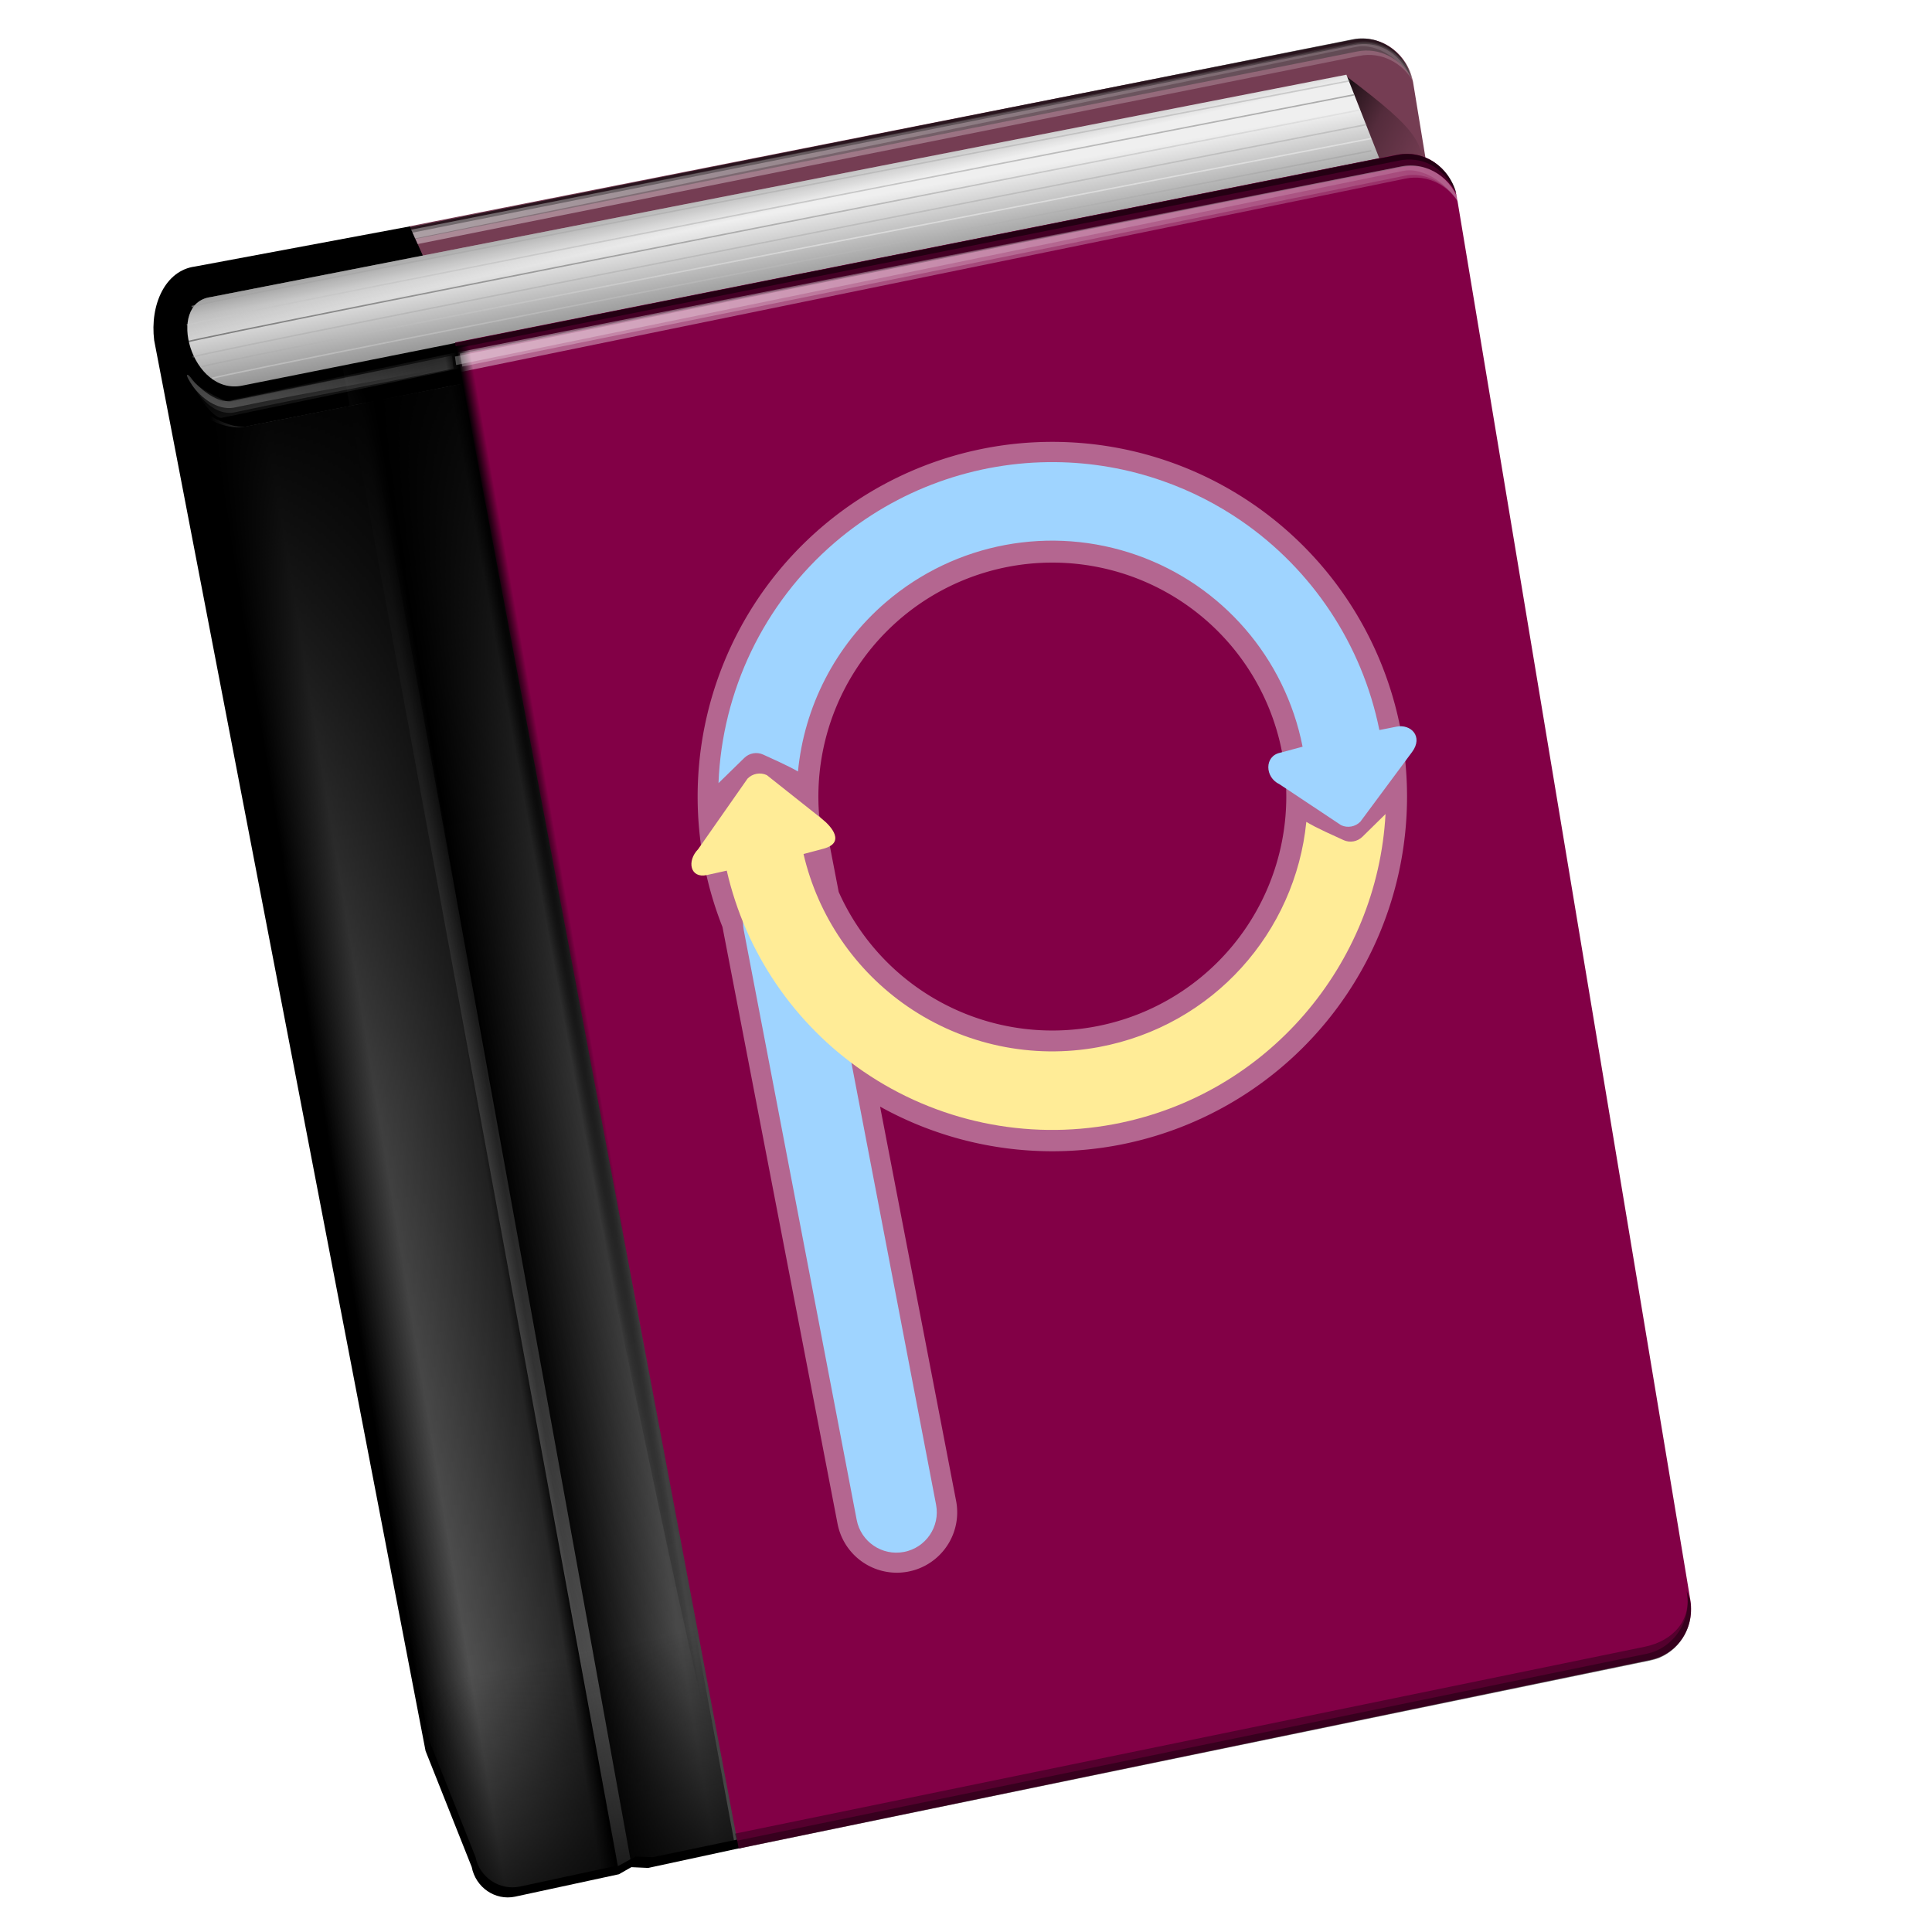 <?xml version="1.0" encoding="UTF-8" standalone="no"?>
<svg
   version="1.0"
   viewBox="0 0 128 128"
   xml:space="preserve"
   id="svg191"
   sodipodi:docname="pyglossary.svg"
   inkscape:version="1.2.2 (b0a8486541, 2022-12-01)"
   inkscape:export-filename="pyglossary.png"
   inkscape:export-xdpi="48"
   inkscape:export-ydpi="48"
   xmlns:inkscape="http://www.inkscape.org/namespaces/inkscape"
   xmlns:sodipodi="http://sodipodi.sourceforge.net/DTD/sodipodi-0.dtd"
   xmlns:xlink="http://www.w3.org/1999/xlink"
   xmlns="http://www.w3.org/2000/svg"
   xmlns:svg="http://www.w3.org/2000/svg"
   xmlns:rdf="http://www.w3.org/1999/02/22-rdf-syntax-ns#"
   xmlns:cc="http://creativecommons.org/ns#"
   xmlns:dc="http://purl.org/dc/elements/1.1/"><sodipodi:namedview
     id="namedview193"
     pagecolor="#ffffff"
     bordercolor="#000000"
     borderopacity="0.25"
     inkscape:showpageshadow="2"
     inkscape:pageopacity="0.0"
     inkscape:pagecheckerboard="0"
     inkscape:deskcolor="#d1d1d1"
     showgrid="false"
     showguides="true"
     inkscape:zoom="10.429825"
     inkscape:cx="58.294363"
     inkscape:cy="72.772074"
     inkscape:window-width="1920"
     inkscape:window-height="1132"
     inkscape:window-x="0"
     inkscape:window-y="0"
     inkscape:window-maximized="1"
     inkscape:current-layer="svg191" /><defs
     id="defs113"><linearGradient
       id="a"><stop
         offset="0"
         id="stop4" /><stop
         stop-color="#fff"
         offset="1"
         id="stop6" /></linearGradient><linearGradient
       id="d"><stop
         offset="0"
         id="stop9" /><stop
         stop-opacity=".599"
         offset=".25"
         id="stop11" /><stop
         stop-opacity=".278"
         offset=".5"
         id="stop13" /><stop
         stop-opacity="0"
         offset="1"
         id="stop15" /></linearGradient><linearGradient
       id="b"><stop
         stop-color="#fff"
         offset="0"
         id="stop18" /><stop
         stop-color="#fff"
         stop-opacity="0"
         offset="1"
         id="stop20" /></linearGradient><linearGradient
       id="ac"
       x1="28.947"
       x2="28.947"
       y1="125.9"
       y2="104.96"
       gradientTransform="matrix(0.922,-0.188,0.181,0.949,-8.298,15.516)"
       gradientUnits="userSpaceOnUse"><stop
         offset="0"
         id="stop23" /><stop
         stop-opacity="0"
         offset="1"
         id="stop25" /></linearGradient><linearGradient
       id="c"
       x1="4.911"
       x2="58.885"
       y1="44.649"
       y2="36.866"
       gradientTransform="matrix(2.49,-1.053,-1.019,-2.563,38.014,153.958)"
       gradientUnits="userSpaceOnUse"
       xlink:href="#b" /><radialGradient
       id="f"
       cx="-36.858"
       cy="75.225"
       r=".972"
       gradientTransform="matrix(0.876,-0.161,-18.245,-102.736,1434.863,7744.626)"
       gradientUnits="userSpaceOnUse"><stop
         offset="0"
         id="stop29" /><stop
         stop-opacity="0"
         offset="1"
         id="stop31" /></radialGradient><linearGradient
       id="y"
       x1="20.607"
       x2="14.044"
       y1="54.213"
       y2="16.438"
       gradientTransform="matrix(2.364,-1,-0.968,-2.434,42.468,171.436)"
       gradientUnits="userSpaceOnUse"
       xlink:href="#d" /><linearGradient
       id="x"
       x1="6.281"
       x2="14.312"
       y1="35.764"
       y2="35.764"
       gradientTransform="matrix(2.364,-1,-0.968,-2.434,42.468,171.436)"
       gradientUnits="userSpaceOnUse"><stop
         stop-color="#fff"
         offset="0"
         id="stop35" /><stop
         stop-color="#fff"
         stop-opacity="0"
         offset="1"
         id="stop37" /></linearGradient><linearGradient
       id="w"
       x1="5.324"
       x2="16.25"
       y1="55.63"
       y2="54.984"
       gradientTransform="matrix(2.364,-1,-0.968,-2.434,42.468,171.436)"
       gradientUnits="userSpaceOnUse"
       xlink:href="#b" /><linearGradient
       id="v"
       x1="15.688"
       x2="16.753"
       y1="48.891"
       y2="55.438"
       gradientTransform="matrix(2.364,-1,-0.968,-2.434,42.468,171.436)"
       gradientUnits="userSpaceOnUse"
       xlink:href="#b" /><linearGradient
       id="u"
       x1="15.688"
       x2="16.25"
       y1="48.891"
       y2="54.984"
       gradientTransform="matrix(2.364,-1,-0.968,-2.434,42.468,171.436)"
       gradientUnits="userSpaceOnUse"
       xlink:href="#b" /><linearGradient
       id="t"
       x1="15.214"
       x2="14.702"
       y1="58.94"
       y2="56.033"
       gradientTransform="matrix(2.364,-1,-0.968,-2.434,42.468,171.436)"
       gradientUnits="userSpaceOnUse"><stop
         offset="0"
         id="stop43" /><stop
         stop-opacity="0"
         offset="1"
         id="stop45" /></linearGradient><linearGradient
       id="s"
       x1="4.911"
       x2="58.885"
       y1="44.649"
       y2="36.866"
       gradientTransform="matrix(2.49,-1.053,-1.019,-2.563,34.924,145.734)"
       gradientUnits="userSpaceOnUse"
       xlink:href="#b" /><linearGradient
       id="r"
       x1="4.911"
       x2="58.885"
       y1="44.649"
       y2="36.866"
       gradientTransform="matrix(2.49,-1.053,-1.019,-2.563,34.942,145.832)"
       gradientUnits="userSpaceOnUse"
       xlink:href="#b" /><linearGradient
       id="q"
       x1="32.439"
       x2="33.05"
       y1="40"
       y2="42.763"
       gradientTransform="matrix(2.49,-1.053,-1.019,-2.563,38.014,153.958)"
       gradientUnits="userSpaceOnUse"><stop
         stop-color="#626262"
         offset="0"
         id="stop50" /><stop
         stop-color="#efefef"
         offset="1"
         id="stop52" /></linearGradient><linearGradient
       id="p"
       x1="4.518"
       x2="18.827"
       y1="41.237"
       y2="38.016"
       gradientTransform="matrix(2.364,-1,-0.968,-2.434,42.468,171.436)"
       gradientUnits="userSpaceOnUse"><stop
         stop-color="#fff"
         stop-opacity="0"
         offset="0"
         id="stop55" /><stop
         stop-color="#fff"
         stop-opacity="0"
         offset=".185"
         id="stop57" /><stop
         stop-color="#fff"
         stop-opacity=".336"
         offset=".281"
         id="stop59" /><stop
         stop-color="#fff"
         stop-opacity=".17"
         offset=".451"
         id="stop61" /><stop
         stop-color="#fff"
         stop-opacity="0"
         offset=".479"
         id="stop63" /><stop
         stop-color="#fff"
         stop-opacity=".307"
         offset=".656"
         id="stop65" /><stop
         stop-color="#fff"
         stop-opacity="0"
         offset="1"
         id="stop67" /></linearGradient><linearGradient
       id="o"
       x1="36.992"
       x2="38.914"
       y1="42.161"
       y2="39.759"
       gradientTransform="matrix(2.49,-1.053,-1.019,-2.563,38.014,153.958)"
       gradientUnits="userSpaceOnUse"
       xlink:href="#d" /><linearGradient
       id="n"
       x1="82.312"
       x2="72.327"
       y1="61.875"
       y2="133.31"
       gradientTransform="matrix(0.9,-0.298,-0.288,-0.927,18.185,140.313)"
       gradientUnits="userSpaceOnUse"
       xlink:href="#a" /><linearGradient
       id="m"
       x1="82.312"
       x2="72.327"
       y1="61.875"
       y2="133.31"
       gradientTransform="matrix(0.9,-0.298,-0.288,-0.927,19.625,144.943)"
       gradientUnits="userSpaceOnUse"
       xlink:href="#a" /><linearGradient
       id="l"
       x1="82.312"
       x2="36.312"
       y1="61.875"
       y2="128.31"
       gradientTransform="matrix(0.9,-0.298,-0.288,-0.927,18.473,141.234)"
       gradientUnits="userSpaceOnUse"
       xlink:href="#a" /><linearGradient
       id="k"
       x1="34.562"
       x2="44.062"
       y1="99.375"
       y2="125.12"
       gradientTransform="matrix(0.9,-0.298,-0.288,-0.927,19.25,143.74)"
       gradientUnits="userSpaceOnUse"
       xlink:href="#a" /><linearGradient
       id="j"
       x1="39.812"
       x2="45.312"
       y1="79.125"
       y2="138.88"
       gradientTransform="matrix(0.9,-0.298,-0.288,-0.927,18.963,142.807)"
       gradientUnits="userSpaceOnUse"
       xlink:href="#a" /><linearGradient
       id="i"
       x1="74.062"
       x2="108.06"
       y1="85.125"
       y2="126.06"
       gradientTransform="matrix(0.9,-0.298,-0.288,-0.927,18.675,141.885)"
       gradientUnits="userSpaceOnUse"
       xlink:href="#a" /><linearGradient
       id="ab"
       x1="52.985"
       x2="113.22"
       y1="68.39"
       y2="49.39"
       gradientTransform="matrix(.829 -.299 -.29 -.854 20.883 137.14)"
       gradientUnits="userSpaceOnUse"><stop
         stop-color="#a90687"
         offset="0"
         id="stop77" /><stop
         stop-color="#a90687"
         stop-opacity="0"
         offset="1"
         id="stop79" /></linearGradient><linearGradient
       id="aa"
       x1="68.236"
       x2="70.711"
       y1="120.29"
       y2="86.634"
       gradientTransform="matrix(.852 -.197 .192 .878 -3.922 19.413)"
       gradientUnits="userSpaceOnUse"><stop
         stop-color="#870050"
         offset="0"
         id="stop82" /><stop
         stop-color="#870050"
         stop-opacity="0"
         offset="1"
         id="stop84" /></linearGradient><linearGradient
       id="z"
       x1="92.146"
       x2="59.409"
       y1="-60.187"
       y2="214.47"
       gradientTransform="matrix(0.869,-0.287,-0.278,-0.894,20.37,139.822)"
       gradientUnits="userSpaceOnUse"><stop
         stop-color="#820046"
         offset=".15"
         id="stop87" /><stop
         stop-color="#820046"
         offset=".316"
         id="stop89" /><stop
         stop-color="#820046"
         offset=".603"
         id="stop91" /><stop
         stop-color="#820046"
         offset=".841"
         id="stop93" /><stop
         stop-color="#810148"
         offset="1"
         id="stop95" /></linearGradient><linearGradient
       id="h"
       x1="150.96"
       x2="112.03"
       y1="192.35"
       y2="137.27"
       gradientTransform="matrix(0.563,0,0,0.568,-14.991,-11.702)"
       gradientUnits="userSpaceOnUse"><stop
         stop-color="#ffd43b"
         offset="0"
         id="stop98" /><stop
         stop-color="#ffe873"
         offset="1"
         id="stop100" /></linearGradient><linearGradient
       id="g"
       x1="26.649"
       x2="135.67"
       y1="20.604"
       y2="114.4"
       gradientTransform="matrix(0.563,0,0,0.568,-14.991,-11.702)"
       gradientUnits="userSpaceOnUse"><stop
         stop-color="#5a9fd4"
         offset="0"
         id="stop103" /><stop
         stop-color="#306998"
         offset="1"
         id="stop105" /></linearGradient><radialGradient
       id="e"
       cx="61.519"
       cy="132.29"
       r="29.037"
       gradientTransform="matrix(1.7491e-8,-0.24,1.055,3.7915e-7,-83.701,142.46)"
       gradientUnits="userSpaceOnUse"><stop
         stop-color="#b8b8b8"
         stop-opacity=".498"
         offset="0"
         id="stop108" /><stop
         stop-color="#7f7f7f"
         stop-opacity="0"
         offset="1"
         id="stop110" /></radialGradient><linearGradient
       inkscape:collect="always"
       xlink:href="#b"
       id="linearGradient1247"
       gradientUnits="userSpaceOnUse"
       gradientTransform="matrix(2.49,-1.053,-1.019,-2.563,38.014,153.958)"
       x1="4.911"
       y1="44.649"
       x2="58.885"
       y2="36.866" /><linearGradient
       inkscape:collect="always"
       xlink:href="#b"
       id="linearGradient1249"
       gradientUnits="userSpaceOnUse"
       gradientTransform="matrix(2.49,-1.053,-1.019,-2.563,38.014,153.958)"
       x1="4.911"
       y1="44.649"
       x2="58.885"
       y2="36.866" /><filter
       inkscape:collect="always"
       style="color-interpolation-filters:sRGB"
       id="filter1324"
       x="-0.167"
       y="-0.098"
       width="1.335"
       height="1.195"><feGaussianBlur
         inkscape:collect="always"
         stdDeviation="1.054"
         id="feGaussianBlur1326" /></filter></defs><path
     d="M 46.536,114.742 27.1,14.998 89.641,2.629 c 1.85,-0.385 3.604,0.889 3.975,2.794 L 109.47,102.13 c 0.371,1.905 -0.785,3.697 -2.636,4.081 z"
     fill="#753d53"
     id="path115"
     style="stroke-width:1.075" /><path
     d="m 89.085,4.966 c 5.447,4.104 5.052,4.422 5.456,7.473 l -7.287,2.686 z"
     fill="url(#o)"
     fill-rule="evenodd"
     id="path117"
     style="fill:url(#o);stroke-width:1.075" /><path
     d="m 49.153,122.415 -6.208,1.34 -1.115,-0.051 -0.827,0.47 -6.879,1.485 c -1.319,0.275 -2.608,-0.608 -2.872,-1.966 l -3.058,-7.69 -17.979,-93.451 c -0.293,-2.366 0.738,-4.633 2.698,-4.893 l 14.236,-2.66 3.427,7.659 c 0.961,0.168 1.763,0.929 1.967,1.975 l 18.445,94.853 c 0.265,1.358 -0.516,2.654 -1.835,2.929 z"
     id="path119"
     style="stroke-width:1.075" /><path
     d="m 49.462,121.746 -6.216,1.297 -1.142,-0.05 -0.826,0.527 -6.838,1.471 c -1.319,0.275 -2.671,-0.599 -2.936,-1.957 L 28.45,115.351 10.766,24.555 c 0.441,1.362 3.882,3.967 5.529,3.703 l 15.764,-3.115 c 4.111,31.781 11.02,63.927 17.403,96.602 z"
     fill="url(#p)"
     id="path121"
     style="fill:url(#p);stroke-width:1.075" /><path
     d="M 91.378,10.477 89.202,4.949 13.969,19.681 c -3.032,0.402 -1.271,6.584 2.105,5.863 z"
     fill="url(#q)"
     fill-rule="evenodd"
     id="path123"
     style="fill:url(#q);stroke-width:1.075" /><path
     d="m 27.168,15.061 62.414,-12.448 c 1.765,-0.367 3.45,0.792 3.923,2.551 C 92.804,3.886 91.374,3.108 89.901,3.414 L 27.331,15.87 Z"
     fill-opacity="0.476"
     id="path125"
     style="stroke-width:1.075" /><path
     d="M 27.247,15.216 89.731,2.904 C 91.496,2.537 93.18,3.696 93.654,5.455 92.952,4.177 91.522,3.399 90.049,3.705 L 27.672,16.17 Z"
     fill="url(#r)"
     opacity="0.492"
     id="path127"
     style="fill:url(#r);stroke-width:1.075" /><path
     d="M 27.246,15.221 89.713,2.809 C 91.478,2.442 93.162,3.601 93.636,5.36 92.934,4.082 91.305,2.803 89.832,3.109 L 27.497,15.795 Z"
     fill="url(#s)"
     opacity="0.344"
     id="path129"
     style="fill:url(#s);stroke-width:1.075" /><path
     d="M 12.044,22.733 C 13.844,22.137 90.104,7.285 90.104,7.285"
     fill="none"
     opacity="0.398"
     stroke="url(#i)"
     stroke-width="0.096"
     id="path131"
     style="stroke:url(#i)" /><path
     d="M 12.767,23.65 C 14.567,23.055 90.536,8.253 90.536,8.253"
     fill="none"
     opacity="0.398"
     stroke="url(#j)"
     stroke-width="0.096"
     id="path133"
     style="stroke:url(#j)" /><path
     d="M 13.362,24.295 C 15.162,23.7 90.824,9.18 90.824,9.18"
     fill="none"
     opacity="0.398"
     stroke="url(#k)"
     stroke-width="0.096"
     id="path135"
     style="stroke:url(#k)" /><path
     d="M 12.373,21.533 C 14.172,20.937 89.704,6.281 89.704,6.281"
     fill="none"
     opacity="0.398"
     stroke="url(#l)"
     stroke-width="0.096"
     id="path137"
     style="stroke:url(#l)" /><path
     d="M 14.042,25.068 C 15.842,24.473 90.856,9.987 90.856,9.987"
     fill="none"
     opacity="0.398"
     stroke="url(#m)"
     stroke-width="0.096"
     id="path139"
     style="stroke:url(#m)" /><path
     d="M 12.696,20.314 C 14.496,19.718 89.416,5.355 89.416,5.355"
     fill="none"
     opacity="0.398"
     stroke="url(#n)"
     stroke-width="0.096"
     id="path141"
     style="stroke:url(#n)" /><path
     d="m 27.168,15.061 62.414,-12.448 c 1.765,-0.367 3.45,0.792 3.923,2.551 C 92.647,3.321 91.16,2.683 89.687,2.99 L 27.297,15.42 Z"
     fill-opacity="0.476"
     opacity="0.69"
     id="path143"
     style="stroke-width:1.075" /><path
     d="M 91.378,10.477 89.202,4.949 13.969,19.681 c -3.032,0.402 -1.271,6.584 2.105,5.863 z"
     fill="url(#t)"
     fill-rule="evenodd"
     id="path145"
     style="fill:url(#t);stroke-width:1.075" /><path
     d="m 12.399,24.839 c 0.283,0.641 1.901,1.724 2.341,1.764 5.151,-1.083 10.301,-2.166 15.451,-3.249 0.082,0.35 0.164,0.701 0.245,1.051 -5.235,1.089 -10.469,2.178 -15.704,3.267 -0.607,0.177 -1.95,-1.88 -2.335,-2.833 z"
     fill="url(#u)"
     fill-rule="evenodd"
     opacity="0.422"
     id="path147"
     style="fill:url(#u);stroke-width:1.075" /><path
     d="m 12.399,24.839 c 0.283,0.641 2.367,1.746 2.808,1.787 5.151,-1.083 9.579,-1.986 14.73,-3.069 0.082,0.35 0.037,0.505 0.119,0.856 -5.235,1.089 -8.831,1.691 -14.485,2.9 -1.562,0.334 -2.787,-1.52 -3.173,-2.473 z"
     fill="url(#v)"
     fill-rule="evenodd"
     opacity="0.422"
     id="path149"
     style="fill:url(#v);stroke-width:1.075" /><path
     d="m 12.399,24.839 c 0.115,-0.053 0.315,0.312 0.533,0.534 0.632,0.642 1.663,1.413 2.51,1.153 5.151,-1.083 9.344,-1.887 14.495,-2.97 0.082,0.35 -0.075,0.331 0.007,0.681 -5.235,1.089 -9.231,1.685 -14.466,2.774 -1.092,0.181 -2.167,-0.66 -2.749,-1.487 -0.169,-0.24 -0.405,-0.659 -0.33,-0.686 z"
     fill="url(#w)"
     fill-rule="evenodd"
     opacity="0.422"
     id="path151"
     style="fill:url(#w);stroke-width:1.075" /><path
     d="M 40.937,123.64 22.712,24.381 23.837,24.171 41.767,123.177 Z"
     fill="url(#x)"
     opacity="0.369"
     id="path153"
     style="fill:url(#x);stroke-width:1.075" /><path
     d="m 48.689,117.982 -6.216,1.297 -1.142,-0.05 -0.826,0.527 -6.838,1.471 c -1.319,0.275 -2.671,-0.599 -2.936,-1.957 L 27.677,111.588 10.767,24.55 c 0.441,1.362 3.207,4.189 5.529,3.703 l 15.764,-3.115 c 4.111,31.781 10.246,60.169 16.629,92.844 z"
     fill="url(#y)"
     id="path155"
     style="fill:url(#y);stroke-width:1.075" /><path
     d="M 48.94,122.463 30.158,22.69 92.544,10.254 c 1.85,-0.385 3.604,0.889 3.975,2.794 L 111.971,105.893 c 0.371,1.905 -0.785,3.697 -2.635,4.081 z"
     fill="url(#z)"
     id="path157"
     style="fill:url(#z);stroke-width:1.075" /><path
     d="m 30.15,22.714 62.414,-12.448 c 1.765,-0.367 3.45,0.792 3.923,2.551 -0.702,-1.278 -2.131,-2.057 -3.605,-1.75 L 30.313,23.523 Z"
     fill-opacity="0.476"
     id="path159"
     style="stroke-width:1.075" /><path
     d="m 30.32,23.344 62.484,-12.312 c 1.765,-0.367 3.45,0.792 3.923,2.551 -0.702,-1.278 -2.131,-2.057 -3.605,-1.75 L 30.533,24.644 Z"
     fill="url(#c)"
     opacity="0.492"
     id="path161"
     style="fill:url(#linearGradient1247);stroke-width:1.075" /><path
     d="M 49.01,121.863 C 48.027,122.049 38.791,77.951 28.423,23.277 l 3.619,-0.686 c 10.354,54.677 17.949,99.086 16.968,99.272 z"
     fill="url(#f)"
     id="path163"
     style="fill:url(#f);stroke-width:1.075" /><path
     d="M 30.142,23.623 92.803,11.032 c 1.765,-0.367 3.45,0.792 3.923,2.551 -0.702,-1.278 -2.331,-2.558 -3.804,-2.251 L 30.222,24.185 Z"
     fill="url(#c)"
     opacity="0.344"
     id="path165"
     style="fill:url(#linearGradient1249);stroke-width:1.075" /><path
     d="M 30.463,23.429 92.803,11.031 c 1.765,-0.367 3.45,0.792 3.923,2.551 -0.702,-1.278 -2.184,-2.245 -3.657,-1.939 L 30.629,24.285 Z"
     fill="url(#c)"
     opacity="0.344"
     id="path169"
     style="fill:url(#c);stroke-width:1.075" /><path
     d="m 30.15,22.714 62.414,-12.448 c 1.765,-0.367 3.45,0.792 3.923,2.551 -0.858,-1.843 -2.345,-2.481 -3.819,-2.175 l -62.39,12.431 z"
     fill-opacity="0.476"
     id="path171"
     style="stroke-width:1.075" /><path
     d="m 109.958,109.823 c -0.208,0.089 -0.464,0.157 -0.695,0.205 l -60.335,12.448 -0.141,-0.518 60.296,-12.387 c 1.85,-0.385 3.037,-2.243 2.666,-4.149 l 0.212,0.532 c 0.325,1.667 -0.545,3.241 -2.001,3.868 z"
     opacity="0.348"
     id="path173"
     style="stroke-width:1.075" /><path
     d="m 25.979,103.497 2.476,12.525 3.288,8.133 1.031,0.966 2.035,0.021 6.509,-1.371 0.449,-0.309 6.924,-1.194 -4.139,-22.34 z"
     fill="url(#ac)"
     fill-rule="evenodd"
     id="path177"
     style="fill:url(#ac);stroke-width:1.075" /><path
     d="m 109.958,109.823 c -0.208,0.089 -0.464,0.157 -0.695,0.205 l -60.335,12.448 -0.232,-0.992 60.295,-12.387 c 1.85,-0.385 3.128,-1.769 2.756,-3.674 l 0.212,0.532 c 0.325,1.667 -0.545,3.241 -2.001,3.868 z"
     opacity="0.348"
     id="path179"
     style="stroke-width:1.075" /><g
     id="path5124"
     inkscape:transform-center-x="2.780424"
     inkscape:transform-center-y="-1.99322"
     transform="translate(0,0.7)" /><g
     id="path5176"
     inkscape:transform-center-x="-2.780424"
     inkscape:transform-center-y="1.99322"
     transform="translate(0,0.7)" /><path
     id="path1224"
     style="opacity:0.631;fill:none;fill-opacity:1;stroke:#ffffff;stroke-width:8;stroke-linecap:round;stroke-linejoin:round;stroke-dasharray:none;stroke-opacity:1;filter:url(#filter1324)"
     d="m 50.947,56.265 8.47,43.93 M 89.22,52.774 a 19.5,19.5 0 0 1 -19.5,19.5 19.5,19.5 0 0 1 -19.5,-19.5 19.5,19.5 0 0 1 19.5,-19.5 19.5,19.5 0 0 1 19.5,19.5 z" /><path
     id="path14212"
     style="color:#000000;fill:#9fd4ff;fill-opacity:1;stroke-width:1.139;stroke-linecap:round;stroke-linejoin:round;-inkscape-stroke:none"
     d="m 69.922,30.617 c -5.274,-0.05 -10.484,1.788 -14.608,5.321 -4.732,4.054 -7.476,9.863 -7.712,15.947 0.528,-0.51 1.075,-1.048 1.711,-1.671 0.33,-0.323 0.825,-0.412 1.246,-0.222 1.682,0.758 2.07,0.981 2.309,1.121 0.414,-4.295 2.463,-8.336 5.833,-11.223 4.593,-3.935 10.924,-5.118 16.628,-3.108 5.652,1.992 9.814,6.817 10.971,12.689 l -1.494,0.401 c -1.05,0.229 -1.01,1.631 -0.036,2.085 l 4.083,2.715 c 0.433,0.202 0.946,0.105 1.279,-0.238 l 3.421,-4.611 c 0.762,-1.027 -0.081,-1.867 -1.023,-1.681 -0.381,0.075 -1.143,0.225 -1.143,0.225 C 90.239,42.675 86.92,37.731 82.248,34.514 80.663,33.423 78.921,32.53 77.059,31.874 74.731,31.053 72.32,30.64 69.923,30.617 Z M 52.235,58.461 c -0.278,-0.035 -0.561,-0.026 -0.836,0.027 -1.451,0.278 -2.402,1.681 -2.124,3.132 l 7.483,39.076 c 0.278,1.451 1.681,2.402 3.132,2.124 1.452,-0.277 2.405,-1.68 2.127,-3.132 L 54.531,60.612 c -0.219,-1.139 -1.145,-2.007 -2.296,-2.151 z"
     sodipodi:nodetypes="csccccsscccccssccssccccccccc" /><path
     id="path1107"
     style="color:#000000;fill:#ffec97;fill-opacity:1;stroke-width:1.132;stroke-linecap:round;stroke-linejoin:round;-inkscape-stroke:none"
     d="m 91.794,53.934 c -0.475,0.463 -0.967,0.951 -1.532,1.505 -0.33,0.323 -0.824,0.411 -1.245,0.222 -2.016,-0.908 -2.21,-1.064 -2.47,-1.21 -0.724,7.29 -6.151,13.501 -13.734,14.918 -4.411,0.824 -8.965,-0.138 -12.667,-2.674 -3.495,-2.395 -5.953,-6.005 -6.911,-10.114 l 1.322,-0.352 c 1.457,-0.388 0.559,-1.455 -0.105,-1.981 l -3.649,-2.895 c -0.432,-0.201 -0.945,-0.108 -1.278,0.234 l -3.272,4.675 c -0.773,0.797 -0.517,1.947 0.569,1.714 l 1.328,-0.294 c 1.239,5.404 4.462,10.162 9.054,13.307 4.839,3.315 10.8,4.574 16.566,3.496 10.209,-1.908 17.482,-10.608 18.025,-20.552 z"
     sodipodi:nodetypes="cccccscsscccccscsc" /></svg>
